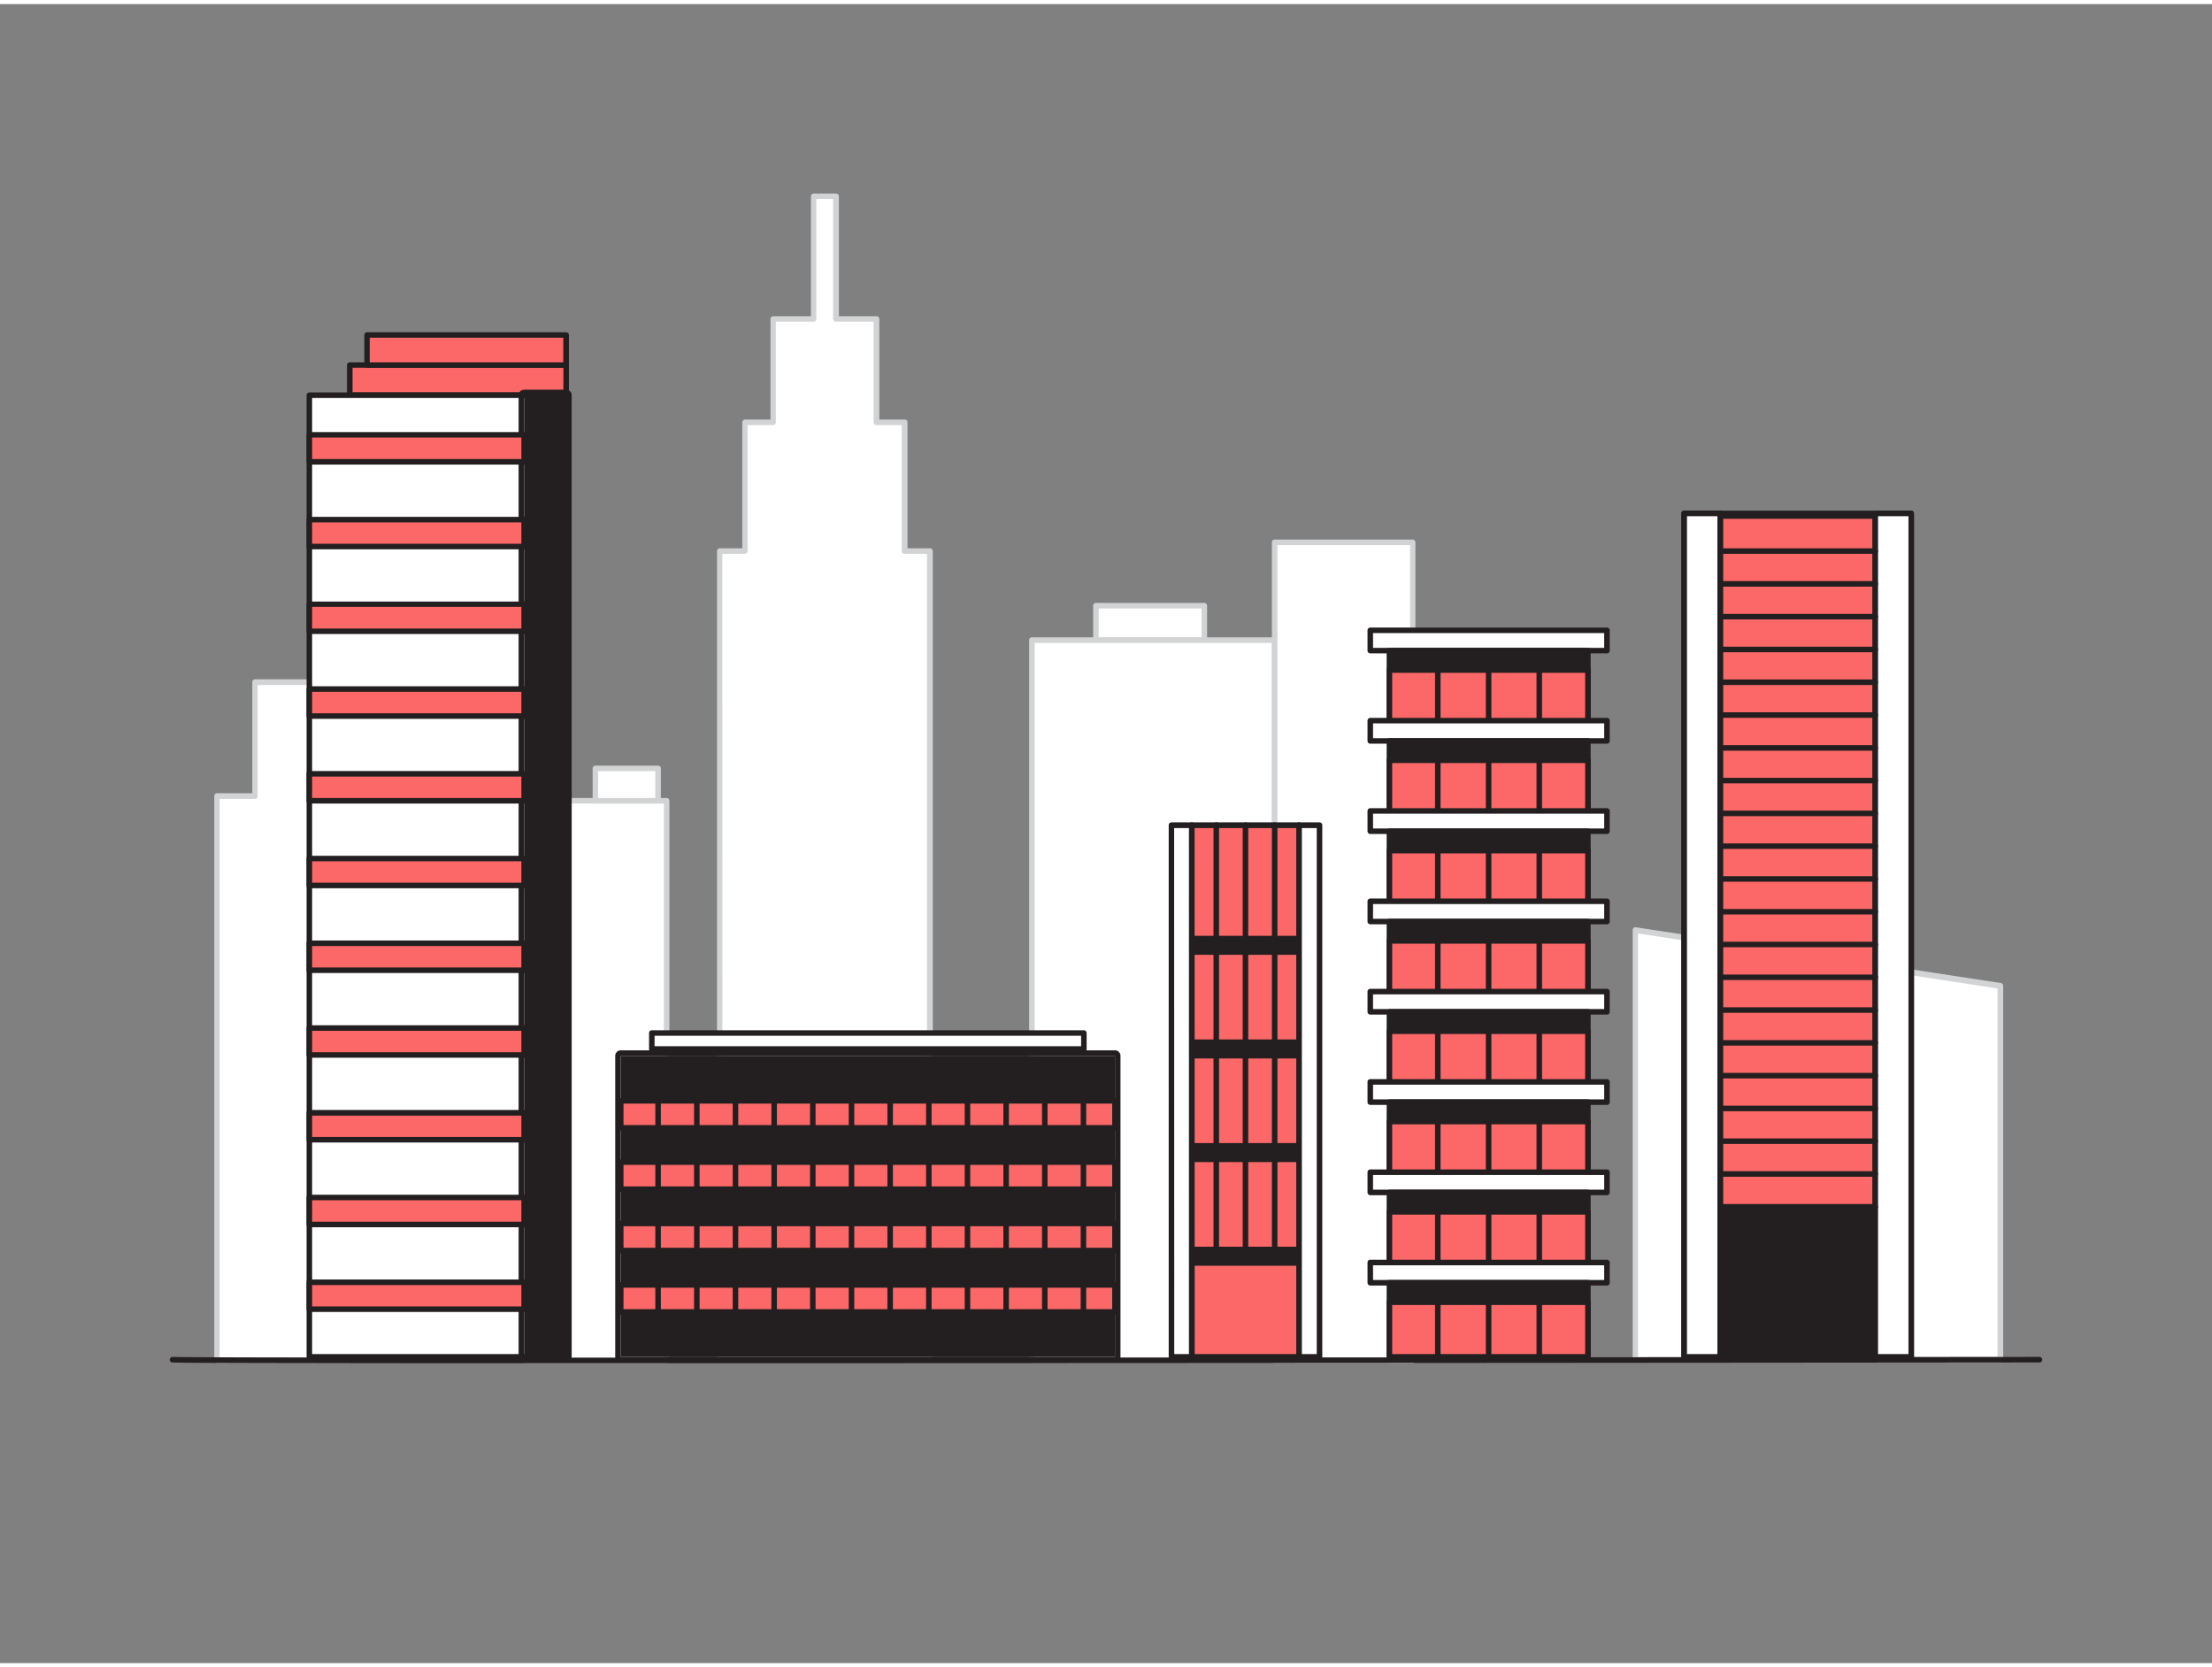 <svg xmlns="http://www.w3.org/2000/svg" viewBox="0 0 400 300" width="406" height="306" class="illustration styles_illustrationTablet__1DWOa"><rect x="0" y="0" width="400" height="300" fill="#808080" stroke="none"/><g id="_227_city_buildings_flatline" data-name="#227_city_buildings_flatline"><rect x="198.18" y="108.78" width="19.6" height="6.29" fill="#fff"></rect><path d="M217.78,115.57h-19.6a.5.5,0,0,1-.5-.5v-6.29a.5.5,0,0,1,.5-.5h19.6a.51.51,0,0,1,.5.5v6.29A.5.5,0,0,1,217.78,115.57Zm-19.1-1h18.6v-5.29h-18.6Z" fill="#d1d3d4"></path><rect x="94.78" y="144.06" width="25.77" height="101.21" fill="#fff"></rect><path d="M120.55,245.77H94.78a.5.5,0,0,1-.5-.5V144.06a.5.5,0,0,1,.5-.5h25.77a.5.5,0,0,1,.5.5V245.27A.5.5,0,0,1,120.55,245.77Zm-25.27-1h24.77V144.56H95.28Z" fill="#d1d3d4"></path><polygon points="87.81 122.63 46.08 122.63 46.08 143.23 39.21 143.23 39.21 245.2 63.25 245.2 63.25 158.02 87.81 158.02 87.81 122.63" fill="#fff"></polygon><path d="M63.25,245.7h-24a.5.5,0,0,1-.5-.5v-102a.5.5,0,0,1,.5-.5h6.37v-20.1a.5.5,0,0,1,.5-.5H87.81a.5.5,0,0,1,.5.5V158a.5.5,0,0,1-.5.5H63.75V245.2A.5.5,0,0,1,63.25,245.7Zm-23.54-1h23V158a.5.5,0,0,1,.5-.5H87.31V123.13H46.58v20.1a.5.5,0,0,1-.5.5H39.71Z" fill="#d1d3d4"></path><polygon points="295.71 167.43 361.74 177.52 361.74 245.13 295.71 245.13 295.71 167.43" fill="#fff"></polygon><path d="M361.74,245.63h-66a.5.5,0,0,1-.5-.5v-77.7a.52.52,0,0,1,.17-.38.51.51,0,0,1,.41-.11l66,10.08a.51.51,0,0,1,.42.5v67.61A.5.5,0,0,1,361.74,245.63Zm-65.53-1h65V178l-65-9.94Z" fill="#d1d3d4"></path><rect x="186.6" y="115.02" width="43.91" height="130.18" fill="#fff"></rect><path d="M230.5,245.7H186.6a.5.5,0,0,1-.5-.5V115a.5.5,0,0,1,.5-.5h43.9a.5.5,0,0,1,.5.5V245.2A.5.5,0,0,1,230.5,245.7Zm-43.4-1H230V115.52H187.1Z" fill="#d1d3d4"></path><rect x="230.5" y="97.33" width="24.94" height="147.94" fill="#fff"></rect><path d="M255.45,245.77H230.5a.5.5,0,0,1-.5-.5V97.33a.5.5,0,0,1,.5-.5h24.95a.5.5,0,0,1,.5.5V245.27A.5.5,0,0,1,255.45,245.77Zm-24.45-1H255V97.83H231Z" fill="#d1d3d4"></path><polygon points="163.59 98.91 163.59 75.62 158.49 75.62 158.49 56.94 151.18 56.94 151.18 34.76 147.13 34.76 147.13 56.94 139.81 56.94 139.81 75.62 134.71 75.62 134.71 98.91 130.14 98.91 130.14 244.68 168.16 244.74 168.16 98.91 163.59 98.91" fill="#fff"></polygon><path d="M168.16,245.24h0l-38-.07a.5.5,0,0,1-.5-.5V98.91a.51.51,0,0,1,.5-.5h4.07V75.62a.51.51,0,0,1,.5-.5h4.6V56.94a.5.5,0,0,1,.5-.5h6.82V34.76a.5.5,0,0,1,.5-.5h4.05a.5.5,0,0,1,.5.5V56.44h6.81a.5.5,0,0,1,.5.5V75.12h4.6a.5.5,0,0,1,.5.5V98.41h4.07a.51.51,0,0,1,.5.5V244.74a.49.49,0,0,1-.15.36A.5.5,0,0,1,168.16,245.24Zm-37.52-1.06,37,.06V99.41h-4.07a.5.5,0,0,1-.5-.5V76.12h-4.6a.5.5,0,0,1-.5-.5V57.44h-6.81a.5.5,0,0,1-.5-.5V35.26h-3.05V56.94a.5.5,0,0,1-.5.5h-6.82V75.62a.5.5,0,0,1-.5.5h-4.6V98.91a.5.5,0,0,1-.5.5h-4.07Z" fill="#d1d3d4"></path><rect x="63.25" y="65.28" width="39.13" height="5.45" fill="#fc6868"></rect><path d="M102.38,71.23H63.25a.5.5,0,0,1-.5-.5V65.28a.5.5,0,0,1,.5-.5h39.13a.51.51,0,0,1,.5.5v5.45A.51.51,0,0,1,102.38,71.23Zm-38.63-1h38.13V65.78H63.75Z" fill="#231f20"></path><rect x="66.36" y="59.84" width="36.02" height="5.45" fill="#fc6868"></rect><path d="M102.38,65.78h-36a.5.5,0,0,1-.5-.5V59.84a.5.5,0,0,1,.5-.5h36a.5.5,0,0,1,.5.5v5.44A.5.5,0,0,1,102.38,65.78Zm-35.52-1h35V60.34h-35Z" fill="#231f20"></path><rect x="55.94" y="70.73" width="46.44" height="173.88" fill="#fff"></rect><path d="M102.38,245.11H55.94a.5.5,0,0,1-.5-.5V70.73a.5.5,0,0,1,.5-.5h46.44a.5.5,0,0,1,.5.5V244.61A.51.51,0,0,1,102.38,245.11Zm-45.94-1h45.44V71.23H56.44Z" fill="#231f20"></path><rect x="94.78" y="70.73" width="7.6" height="173.88" fill="#231f20"></rect><path d="M102.38,70.73V244.61h-7.6V70.73h7.6m0-1h-7.6a1,1,0,0,0-1,1V244.61a1,1,0,0,0,1,1h7.6a1,1,0,0,0,1-1V70.73a1,1,0,0,0-1-1Z" fill="#231f20"></path><rect x="55.94" y="77.89" width="38.84" height="4.87" fill="#fc6868"></rect><path d="M94.78,83.27H55.94a.5.5,0,0,1-.5-.5V77.89a.5.5,0,0,1,.5-.5H94.78a.5.5,0,0,1,.5.5v4.88A.5.5,0,0,1,94.78,83.27Zm-38.34-1H94.28V78.39H56.44Z" fill="#231f20"></path><rect x="55.94" y="93.22" width="38.84" height="4.87" fill="#fc6868"></rect><path d="M94.78,98.59H55.94a.5.5,0,0,1-.5-.5V93.22a.5.5,0,0,1,.5-.5H94.78a.5.5,0,0,1,.5.5v4.87A.5.5,0,0,1,94.78,98.59Zm-38.34-1H94.28V93.72H56.44Z" fill="#231f20"></path><rect x="55.94" y="108.54" width="38.84" height="4.87" fill="#fc6868"></rect><path d="M94.78,113.91H55.94a.5.5,0,0,1-.5-.5v-4.87a.5.5,0,0,1,.5-.5H94.78a.5.5,0,0,1,.5.5v4.87A.5.5,0,0,1,94.78,113.91Zm-38.34-1H94.28V109H56.44Z" fill="#231f20"></path><rect x="55.94" y="123.86" width="38.84" height="4.87" fill="#fc6868"></rect><path d="M94.78,129.24H55.94a.5.5,0,0,1-.5-.5v-4.88a.5.5,0,0,1,.5-.5H94.78a.5.5,0,0,1,.5.5v4.88A.5.5,0,0,1,94.78,129.24Zm-38.34-1H94.28v-3.88H56.44Z" fill="#231f20"></path><rect x="55.94" y="139.19" width="38.84" height="4.87" fill="#fc6868"></rect><path d="M94.78,144.56H55.94a.5.5,0,0,1-.5-.5v-4.87a.5.5,0,0,1,.5-.5H94.78a.5.5,0,0,1,.5.5v4.87A.5.5,0,0,1,94.78,144.56Zm-38.34-1H94.28v-3.87H56.44Z" fill="#231f20"></path><rect x="55.94" y="154.51" width="38.84" height="4.87" fill="#fc6868"></rect><path d="M94.78,159.88H55.94a.5.5,0,0,1-.5-.5v-4.87a.5.5,0,0,1,.5-.5H94.78a.5.5,0,0,1,.5.5v4.87A.5.5,0,0,1,94.78,159.88Zm-38.34-1H94.28V155H56.44Z" fill="#231f20"></path><rect x="55.94" y="169.83" width="38.84" height="4.87" fill="#fc6868"></rect><path d="M94.78,175.21H55.94a.5.5,0,0,1-.5-.5v-4.88a.5.5,0,0,1,.5-.5H94.78a.5.5,0,0,1,.5.5v4.88A.5.5,0,0,1,94.78,175.21Zm-38.34-1H94.28v-3.88H56.44Z" fill="#231f20"></path><rect x="55.94" y="185.16" width="38.84" height="4.87" fill="#fc6868"></rect><path d="M94.78,190.53H55.94a.5.5,0,0,1-.5-.5v-4.87a.5.5,0,0,1,.5-.5H94.78a.5.5,0,0,1,.5.5V190A.5.5,0,0,1,94.78,190.53Zm-38.34-1H94.28v-3.87H56.44Z" fill="#231f20"></path><rect x="55.94" y="200.48" width="38.84" height="4.87" fill="#fc6868"></rect><path d="M94.78,205.85H55.94a.5.5,0,0,1-.5-.5v-4.87a.5.5,0,0,1,.5-.5H94.78a.5.5,0,0,1,.5.5v4.87A.5.5,0,0,1,94.78,205.85Zm-38.34-1H94.28V201H56.44Z" fill="#231f20"></path><rect x="55.94" y="215.8" width="38.84" height="4.87" fill="#fc6868"></rect><path d="M94.78,221.18H55.94a.5.5,0,0,1-.5-.5V215.8a.5.5,0,0,1,.5-.5H94.78a.5.5,0,0,1,.5.5v4.88A.5.5,0,0,1,94.78,221.18Zm-38.34-1H94.28V216.3H56.44Z" fill="#231f20"></path><rect x="55.94" y="231.13" width="38.84" height="4.87" fill="#fc6868"></rect><path d="M94.78,236.5H55.94a.5.5,0,0,1-.5-.5v-4.87a.5.5,0,0,1,.5-.5H94.78a.5.5,0,0,1,.5.5V236A.5.5,0,0,1,94.78,236.5Zm-38.34-1H94.28v-3.87H56.44Z" fill="#231f20"></path><rect x="117.87" y="186.06" width="78.14" height="2.88" fill="#fff"></rect><path d="M196,189.44H117.87a.5.5,0,0,1-.5-.5v-2.88a.5.5,0,0,1,.5-.5H196a.5.5,0,0,1,.5.5v2.88A.5.5,0,0,1,196,189.44Zm-77.64-1h77.14v-1.88H118.37Z" fill="#231f20"></path><rect x="112.25" y="190.19" width="89.37" height="54.41" fill="#231f20"></rect><path d="M201.62,190.19v54.42H112.25V190.19h89.37m0-1H112.25a1,1,0,0,0-1,1v54.42a1,1,0,0,0,1,1h89.37a1,1,0,0,0,1-1V190.19a1,1,0,0,0-1-1Z" fill="#231f20"></path><rect x="112.25" y="198.32" width="89.37" height="4.89" fill="#fc6868"></rect><path d="M201.62,203.71H112.25a.5.5,0,0,1-.5-.5v-4.89a.5.5,0,0,1,.5-.5h89.37a.5.5,0,0,1,.5.5v4.89A.5.5,0,0,1,201.62,203.71Zm-88.87-1h88.37v-3.89H112.75Z" fill="#231f20"></path><path d="M119,203.71a.5.5,0,0,1-.5-.5v-4.89a.5.5,0,0,1,.5-.5.5.5,0,0,1,.5.5v4.89A.5.5,0,0,1,119,203.71Z" fill="#231f20"></path><rect x="125.51" y="198.32" width="1" height="4.89" fill="#231f20"></rect><rect x="132.5" y="198.32" width="1" height="4.89" fill="#231f20"></rect><rect x="139.49" y="198.32" width="1" height="4.89" fill="#231f20"></rect><rect x="146.48" y="198.32" width="1" height="4.89" fill="#231f20"></rect><rect x="153.48" y="198.32" width="1" height="4.89" fill="#231f20"></rect><rect x="160.47" y="198.32" width="1" height="4.89" fill="#231f20"></rect><rect x="167.46" y="198.32" width="1" height="4.89" fill="#231f20"></rect><rect x="174.45" y="198.32" width="1" height="4.89" fill="#231f20"></rect><rect x="181.44" y="198.32" width="1" height="4.89" fill="#231f20"></rect><rect x="188.43" y="198.32" width="1" height="4.89" fill="#231f20"></rect><rect x="195.42" y="198.32" width="1" height="4.89" fill="#231f20"></rect><rect x="112.25" y="209.41" width="89.37" height="4.89" fill="#fc6868"></rect><path d="M201.62,214.8H112.25a.5.5,0,0,1-.5-.5v-4.89a.5.5,0,0,1,.5-.5h89.37a.5.5,0,0,1,.5.5v4.89A.5.5,0,0,1,201.62,214.8Zm-88.87-1h88.37v-3.89H112.75Z" fill="#231f20"></path><path d="M119,214.8a.5.5,0,0,1-.5-.5v-4.89a.5.5,0,0,1,.5-.5.5.5,0,0,1,.5.5v4.89A.5.5,0,0,1,119,214.8Z" fill="#231f20"></path><rect x="125.51" y="209.41" width="1" height="4.89" fill="#231f20"></rect><rect x="132.5" y="209.41" width="1" height="4.89" fill="#231f20"></rect><rect x="139.49" y="209.41" width="1" height="4.89" fill="#231f20"></rect><rect x="146.48" y="209.41" width="1" height="4.89" fill="#231f20"></rect><rect x="153.48" y="209.41" width="1" height="4.89" fill="#231f20"></rect><rect x="160.47" y="209.41" width="1" height="4.89" fill="#231f20"></rect><rect x="167.46" y="209.41" width="1" height="4.89" fill="#231f20"></rect><rect x="174.45" y="209.41" width="1" height="4.89" fill="#231f20"></rect><rect x="181.44" y="209.41" width="1" height="4.89" fill="#231f20"></rect><rect x="188.43" y="209.41" width="1" height="4.89" fill="#231f20"></rect><rect x="195.42" y="209.41" width="1" height="4.89" fill="#231f20"></rect><rect x="112.25" y="220.5" width="89.37" height="4.89" fill="#fc6868"></rect><path d="M201.62,225.89H112.25a.5.5,0,0,1-.5-.5V220.5a.5.5,0,0,1,.5-.5h89.37a.5.5,0,0,1,.5.5v4.89A.5.5,0,0,1,201.62,225.89Zm-88.87-1h88.37V221H112.75Z" fill="#231f20"></path><path d="M119,225.89a.5.5,0,0,1-.5-.5V220.5a.5.5,0,0,1,.5-.5.5.5,0,0,1,.5.5v4.89A.5.5,0,0,1,119,225.89Z" fill="#231f20"></path><rect x="125.51" y="220.5" width="1" height="4.89" fill="#231f20"></rect><rect x="132.5" y="220.5" width="1" height="4.89" fill="#231f20"></rect><rect x="139.49" y="220.5" width="1" height="4.89" fill="#231f20"></rect><rect x="146.48" y="220.5" width="1" height="4.89" fill="#231f20"></rect><rect x="153.48" y="220.5" width="1" height="4.89" fill="#231f20"></rect><rect x="160.47" y="220.5" width="1" height="4.89" fill="#231f20"></rect><rect x="167.46" y="220.5" width="1" height="4.89" fill="#231f20"></rect><rect x="174.45" y="220.5" width="1" height="4.89" fill="#231f20"></rect><rect x="181.44" y="220.5" width="1" height="4.89" fill="#231f20"></rect><rect x="188.43" y="220.5" width="1" height="4.89" fill="#231f20"></rect><rect x="195.42" y="220.5" width="1" height="4.89" fill="#231f20"></rect><rect x="112.25" y="231.59" width="89.37" height="4.89" fill="#fc6868"></rect><path d="M201.62,237H112.25a.5.5,0,0,1-.5-.5v-4.89a.5.5,0,0,1,.5-.5h89.37a.5.5,0,0,1,.5.5v4.89A.5.5,0,0,1,201.62,237Zm-88.87-1h88.37v-3.89H112.75Z" fill="#231f20"></path><path d="M119,237a.5.5,0,0,1-.5-.5v-4.89a.5.5,0,0,1,.5-.5.5.5,0,0,1,.5.5v4.89A.5.5,0,0,1,119,237Z" fill="#231f20"></path><rect x="125.51" y="231.59" width="1" height="4.89" fill="#231f20"></rect><rect x="132.5" y="231.59" width="1" height="4.89" fill="#231f20"></rect><rect x="139.49" y="231.59" width="1" height="4.89" fill="#231f20"></rect><rect x="146.48" y="231.59" width="1" height="4.89" fill="#231f20"></rect><rect x="153.48" y="231.59" width="1" height="4.89" fill="#231f20"></rect><rect x="160.47" y="231.59" width="1" height="4.89" fill="#231f20"></rect><rect x="167.46" y="231.59" width="1" height="4.89" fill="#231f20"></rect><rect x="174.45" y="231.59" width="1" height="4.89" fill="#231f20"></rect><rect x="181.44" y="231.59" width="1" height="4.89" fill="#231f20"></rect><rect x="188.43" y="231.59" width="1" height="4.89" fill="#231f20"></rect><rect x="195.42" y="231.59" width="1" height="4.89" fill="#231f20"></rect><rect x="304.56" y="92.1" width="41.05" height="152.51" fill="#fff"></rect><path d="M345.61,245.11H304.56a.5.5,0,0,1-.5-.5V92.1a.5.5,0,0,1,.5-.5h41.05a.5.5,0,0,1,.5.5V244.61A.5.5,0,0,1,345.61,245.11Zm-40.55-1h40.05V92.6H305.06Z" fill="#231f20"></path><rect x="311.06" y="92.57" width="28.06" height="124.92" fill="#fc6868"></rect><path d="M339.11,218H311.06a.5.5,0,0,1-.5-.5V92.57a.5.5,0,0,1,.5-.5h28.05a.5.5,0,0,1,.5.5V217.48A.5.5,0,0,1,339.11,218Zm-27.55-1h27.05V93.07H311.56Z" fill="#231f20"></path><rect x="304.56" y="92.1" width="6.5" height="152.51" fill="#fff"></rect><path d="M311.06,245.11h-6.5a.5.5,0,0,1-.5-.5V92.1a.5.5,0,0,1,.5-.5h6.5a.5.5,0,0,1,.5.5V244.61A.51.51,0,0,1,311.06,245.11Zm-6-1h5.5V92.6h-5.5Z" fill="#231f20"></path><rect x="339.11" y="92.1" width="6.5" height="152.51" fill="#fff"></rect><path d="M345.61,245.11h-6.5a.51.51,0,0,1-.5-.5V92.1a.5.5,0,0,1,.5-.5h6.5a.5.5,0,0,1,.5.5V244.61A.5.5,0,0,1,345.61,245.11Zm-6-1h5.5V92.6h-5.5Z" fill="#231f20"></path><path d="M339.11,99.41H311.06a.5.5,0,0,1-.5-.5.5.5,0,0,1,.5-.5h28.05a.5.5,0,0,1,.5.5A.5.5,0,0,1,339.11,99.41Z" fill="#231f20"></path><path d="M339.11,105.34H311.06a.5.5,0,0,1-.5-.5.5.5,0,0,1,.5-.5h28.05a.5.5,0,0,1,.5.5A.5.5,0,0,1,339.11,105.34Z" fill="#231f20"></path><path d="M339.11,111.27H311.06a.5.5,0,0,1,0-1h28.05a.5.5,0,0,1,0,1Z" fill="#231f20"></path><path d="M339.11,117.2H311.06a.5.5,0,0,1-.5-.5.5.5,0,0,1,.5-.5h28.05a.5.5,0,0,1,.5.5A.5.5,0,0,1,339.11,117.2Z" fill="#231f20"></path><path d="M339.11,123.13H311.06a.5.5,0,0,1-.5-.5.5.5,0,0,1,.5-.5h28.05a.5.5,0,0,1,.5.5A.5.5,0,0,1,339.11,123.13Z" fill="#231f20"></path><path d="M339.11,129.06H311.06a.5.5,0,0,1-.5-.5.5.5,0,0,1,.5-.5h28.05a.5.5,0,0,1,.5.5A.5.5,0,0,1,339.11,129.06Z" fill="#231f20"></path><path d="M339.11,135H311.06a.5.5,0,0,1-.5-.5.5.5,0,0,1,.5-.5h28.05a.5.5,0,0,1,.5.5A.5.5,0,0,1,339.11,135Z" fill="#231f20"></path><path d="M339.11,140.91H311.06a.5.5,0,0,1-.5-.5.5.5,0,0,1,.5-.5h28.05a.5.5,0,0,1,.5.5A.5.5,0,0,1,339.11,140.91Z" fill="#231f20"></path><path d="M339.11,146.84H311.06a.5.5,0,0,1,0-1h28.05a.5.5,0,0,1,0,1Z" fill="#231f20"></path><path d="M339.11,152.77H311.06a.5.5,0,0,1,0-1h28.05a.5.5,0,0,1,0,1Z" fill="#231f20"></path><path d="M339.11,158.7H311.06a.5.5,0,0,1-.5-.5.5.5,0,0,1,.5-.5h28.05a.5.5,0,0,1,.5.5A.5.5,0,0,1,339.11,158.7Z" fill="#231f20"></path><path d="M339.11,164.63H311.06a.5.5,0,0,1-.5-.5.5.5,0,0,1,.5-.5h28.05a.5.5,0,0,1,.5.5A.5.5,0,0,1,339.11,164.63Z" fill="#231f20"></path><path d="M339.11,170.55H311.06a.5.5,0,0,1-.5-.5.5.5,0,0,1,.5-.5h28.05a.5.5,0,0,1,.5.5A.5.5,0,0,1,339.11,170.55Z" fill="#231f20"></path><path d="M339.11,176.48H311.06a.5.5,0,0,1-.5-.5.5.5,0,0,1,.5-.5h28.05a.5.5,0,0,1,.5.5A.5.5,0,0,1,339.11,176.48Z" fill="#231f20"></path><path d="M339.11,182.41H311.06a.5.5,0,0,1,0-1h28.05a.5.5,0,0,1,0,1Z" fill="#231f20"></path><path d="M339.11,188.34H311.06a.5.5,0,0,1,0-1h28.05a.5.5,0,0,1,0,1Z" fill="#231f20"></path><path d="M339.11,194.27H311.06a.5.5,0,0,1-.5-.5.5.5,0,0,1,.5-.5h28.05a.5.5,0,0,1,.5.5A.5.5,0,0,1,339.11,194.27Z" fill="#231f20"></path><path d="M339.11,200.2H311.06a.5.5,0,0,1-.5-.5.5.5,0,0,1,.5-.5h28.05a.5.5,0,0,1,.5.5A.5.5,0,0,1,339.11,200.2Z" fill="#231f20"></path><path d="M339.11,206.12H311.06a.5.5,0,0,1-.5-.5.5.5,0,0,1,.5-.5h28.05a.5.5,0,0,1,.5.5A.5.5,0,0,1,339.11,206.12Z" fill="#231f20"></path><path d="M339.11,212.05H311.06a.5.5,0,0,1-.5-.5.5.5,0,0,1,.5-.5h28.05a.5.5,0,0,1,.5.5A.5.5,0,0,1,339.11,212.05Z" fill="#231f20"></path><path d="M339.11,218H311.06a.5.5,0,0,1-.5-.5.5.5,0,0,1,.5-.5h28.05a.5.5,0,0,1,.5.5A.5.5,0,0,1,339.11,218Z" fill="#231f20"></path><rect x="304.56" y="92.1" width="6.5" height="152.51" fill="#fff"></rect><path d="M311.06,245.11h-6.5a.5.5,0,0,1-.5-.5V92.1a.5.5,0,0,1,.5-.5h6.5a.5.5,0,0,1,.5.5V244.61A.51.51,0,0,1,311.06,245.11Zm-6-1h5.5V92.6h-5.5Z" fill="#231f20"></path><rect x="311.06" y="217.48" width="28.06" height="27.12" fill="#231f20"></rect><rect x="215.52" y="148.47" width="19.4" height="96.13" fill="#fc6868"></rect><path d="M234.92,245.11h-19.4a.51.51,0,0,1-.5-.5V148.47a.5.5,0,0,1,.5-.5h19.4a.5.5,0,0,1,.5.5v96.14A.5.5,0,0,1,234.92,245.11Zm-18.9-1h18.4V149H216Z" fill="#231f20"></path><rect x="211.84" y="148.47" width="3.68" height="96.13" fill="#fff"></rect><path d="M215.52,245.11h-3.68a.5.5,0,0,1-.5-.5V148.47a.5.5,0,0,1,.5-.5h3.68a.5.5,0,0,1,.5.5v96.14A.5.5,0,0,1,215.52,245.11Zm-3.18-1H215V149h-2.68Z" fill="#231f20"></path><rect x="234.92" y="148.47" width="3.68" height="96.13" fill="#fff"></rect><path d="M238.61,245.11h-3.69a.51.51,0,0,1-.5-.5V148.47a.5.5,0,0,1,.5-.5h3.69a.5.5,0,0,1,.5.5v96.14A.51.51,0,0,1,238.61,245.11Zm-3.19-1h2.69V149h-2.69Z" fill="#231f20"></path><path d="M219.94,226.92a.5.5,0,0,1-.5-.5V148.47a.5.5,0,0,1,.5-.5.5.5,0,0,1,.5.5v77.95A.5.5,0,0,1,219.94,226.92Z" fill="#231f20"></path><path d="M225.22,226.92a.5.5,0,0,1-.5-.5V148.47a.5.5,0,0,1,.5-.5.5.5,0,0,1,.5.5v77.95A.5.5,0,0,1,225.22,226.92Z" fill="#231f20"></path><path d="M230.5,226.92a.5.5,0,0,1-.5-.5V148.47a.5.5,0,0,1,.5-.5.5.5,0,0,1,.5.5v77.95A.5.5,0,0,1,230.5,226.92Z" fill="#231f20"></path><rect x="215.52" y="168.48" width="19.4" height="3.44" fill="#231f20"></rect><rect x="215.52" y="187.22" width="19.4" height="3.44" fill="#231f20"></rect><rect x="215.52" y="205.96" width="19.4" height="3.44" fill="#231f20"></rect><rect x="215.52" y="224.7" width="19.4" height="3.44" fill="#231f20"></rect><rect x="247.79" y="113.24" width="42.8" height="3.66" fill="#fff"></rect><path d="M290.59,117.41h-42.8a.51.51,0,0,1-.5-.5v-3.67a.51.51,0,0,1,.5-.5h42.8a.5.5,0,0,1,.5.5v3.67A.5.5,0,0,1,290.59,117.41Zm-42.3-1h41.8v-2.67h-41.8Z" fill="#231f20"></path><rect x="251.25" y="116.9" width="35.89" height="3.52" fill="#fff"></rect><path d="M287.14,120.92H251.25a.5.5,0,0,1-.5-.5v-3.51a.5.5,0,0,1,.5-.5h35.89a.5.5,0,0,1,.5.5v3.51A.5.5,0,0,1,287.14,120.92Zm-35.39-1h34.89v-2.51H251.75Z" fill="#231f20"></path><rect x="251.25" y="116.9" width="35.89" height="3.52" fill="#231f20"></rect><rect x="251.25" y="120.42" width="35.89" height="9.87" fill="#fff"></rect><path d="M287.14,130.79H251.25a.5.5,0,0,1-.5-.5v-9.87a.5.5,0,0,1,.5-.5h35.89a.5.5,0,0,1,.5.5v9.87A.5.5,0,0,1,287.14,130.79Zm-35.39-1h34.89v-8.87H251.75Z" fill="#231f20"></path><rect x="251.25" y="120.42" width="35.89" height="9.87" fill="#fc6868"></rect><path d="M287.14,130.79H251.25a.5.5,0,0,1-.5-.5v-9.87a.5.5,0,0,1,.5-.5h35.89a.5.5,0,0,1,.5.5v9.87A.5.5,0,0,1,287.14,130.79Zm-35.39-1h34.89v-8.87H251.75Z" fill="#231f20"></path><path d="M260,130.79a.5.5,0,0,1-.5-.5v-9.87a.51.51,0,0,1,.5-.5.5.5,0,0,1,.5.5v9.87A.5.5,0,0,1,260,130.79Z" fill="#231f20"></path><path d="M269.19,130.79a.5.5,0,0,1-.5-.5v-9.87a.51.51,0,0,1,.5-.5.5.5,0,0,1,.5.5v9.87A.5.5,0,0,1,269.19,130.79Z" fill="#231f20"></path><path d="M278.35,130.79a.5.5,0,0,1-.5-.5v-9.87a.5.5,0,0,1,.5-.5.51.51,0,0,1,.5.5v9.87A.5.5,0,0,1,278.35,130.79Z" fill="#231f20"></path><rect x="247.79" y="129.57" width="42.8" height="3.66" fill="#fff"></rect><path d="M290.59,133.74h-42.8a.51.51,0,0,1-.5-.5v-3.67a.51.51,0,0,1,.5-.5h42.8a.5.5,0,0,1,.5.5v3.67A.5.5,0,0,1,290.59,133.74Zm-42.3-1h41.8v-2.67h-41.8Z" fill="#231f20"></path><rect x="251.25" y="133.24" width="35.89" height="3.52" fill="#fff"></rect><path d="M287.14,137.25H251.25a.5.5,0,0,1-.5-.5v-3.51a.5.5,0,0,1,.5-.5h35.89a.5.5,0,0,1,.5.5v3.51A.5.5,0,0,1,287.14,137.25Zm-35.39-1h34.89v-2.51H251.75Z" fill="#231f20"></path><rect x="251.25" y="133.24" width="35.89" height="3.52" fill="#231f20"></rect><rect x="251.25" y="136.75" width="35.89" height="9.87" fill="#fff"></rect><path d="M287.14,147.12H251.25a.5.5,0,0,1-.5-.5v-9.87a.5.5,0,0,1,.5-.5h35.89a.5.5,0,0,1,.5.5v9.87A.5.5,0,0,1,287.14,147.12Zm-35.39-1h34.89v-8.87H251.75Z" fill="#231f20"></path><rect x="251.25" y="136.75" width="35.89" height="9.87" fill="#fc6868"></rect><path d="M287.14,147.12H251.25a.5.5,0,0,1-.5-.5v-9.87a.5.5,0,0,1,.5-.5h35.89a.5.5,0,0,1,.5.5v9.87A.5.5,0,0,1,287.14,147.12Zm-35.39-1h34.89v-8.87H251.75Z" fill="#231f20"></path><path d="M260,147.12a.5.5,0,0,1-.5-.5v-9.87a.51.51,0,0,1,.5-.5.5.5,0,0,1,.5.5v9.87A.5.5,0,0,1,260,147.12Z" fill="#231f20"></path><path d="M269.19,147.12a.5.5,0,0,1-.5-.5v-9.87a.51.51,0,0,1,.5-.5.5.5,0,0,1,.5.5v9.87A.5.5,0,0,1,269.19,147.12Z" fill="#231f20"></path><path d="M278.35,147.12a.5.5,0,0,1-.5-.5v-9.87a.5.5,0,0,1,.5-.5.51.51,0,0,1,.5.5v9.87A.5.5,0,0,1,278.35,147.12Z" fill="#231f20"></path><rect x="247.79" y="145.9" width="42.8" height="3.66" fill="#fff"></rect><path d="M290.59,150.07h-42.8a.51.51,0,0,1-.5-.5V145.9a.51.51,0,0,1,.5-.5h42.8a.5.5,0,0,1,.5.5v3.67A.5.5,0,0,1,290.59,150.07Zm-42.3-1h41.8V146.4h-41.8Z" fill="#231f20"></path><rect x="251.25" y="149.57" width="35.89" height="3.52" fill="#fff"></rect><path d="M287.14,153.58H251.25a.5.5,0,0,1-.5-.5v-3.51a.5.5,0,0,1,.5-.5h35.89a.5.5,0,0,1,.5.5v3.51A.5.5,0,0,1,287.14,153.58Zm-35.39-1h34.89v-2.51H251.75Z" fill="#231f20"></path><rect x="251.25" y="149.57" width="35.89" height="3.52" fill="#231f20"></rect><rect x="251.25" y="153.08" width="35.89" height="9.87" fill="#fff"></rect><path d="M287.14,163.45H251.25a.5.5,0,0,1-.5-.5v-9.87a.5.5,0,0,1,.5-.5h35.89a.5.5,0,0,1,.5.5V163A.5.5,0,0,1,287.14,163.45Zm-35.39-1h34.89v-8.87H251.75Z" fill="#231f20"></path><rect x="251.25" y="153.08" width="35.89" height="9.87" fill="#fc6868"></rect><path d="M287.14,163.45H251.25a.5.5,0,0,1-.5-.5v-9.87a.5.5,0,0,1,.5-.5h35.89a.5.5,0,0,1,.5.5V163A.5.5,0,0,1,287.14,163.45Zm-35.39-1h34.89v-8.87H251.75Z" fill="#231f20"></path><path d="M260,163.45a.5.5,0,0,1-.5-.5v-9.87a.51.51,0,0,1,.5-.5.5.5,0,0,1,.5.5V163A.5.5,0,0,1,260,163.45Z" fill="#231f20"></path><path d="M269.19,163.45a.5.5,0,0,1-.5-.5v-9.87a.51.51,0,0,1,.5-.5.5.5,0,0,1,.5.5V163A.5.5,0,0,1,269.19,163.45Z" fill="#231f20"></path><path d="M278.35,163.45a.5.5,0,0,1-.5-.5v-9.87a.5.5,0,0,1,.5-.5.51.51,0,0,1,.5.5V163A.5.5,0,0,1,278.35,163.45Z" fill="#231f20"></path><rect x="247.79" y="162.23" width="42.8" height="3.66" fill="#fff"></rect><path d="M290.59,166.4h-42.8a.51.51,0,0,1-.5-.5v-3.66a.5.5,0,0,1,.5-.5h42.8a.5.5,0,0,1,.5.5v3.66A.5.5,0,0,1,290.59,166.4Zm-42.3-1h41.8v-2.66h-41.8Z" fill="#231f20"></path><rect x="251.25" y="165.9" width="35.89" height="3.52" fill="#fff"></rect><path d="M287.14,169.91H251.25a.5.5,0,0,1-.5-.5V165.9a.5.5,0,0,1,.5-.5h35.89a.5.5,0,0,1,.5.5v3.51A.5.5,0,0,1,287.14,169.91Zm-35.39-1h34.89V166.4H251.75Z" fill="#231f20"></path><rect x="251.25" y="165.9" width="35.89" height="3.52" fill="#231f20"></rect><rect x="251.25" y="169.41" width="35.89" height="9.87" fill="#fff"></rect><path d="M287.14,179.78H251.25a.5.5,0,0,1-.5-.5v-9.87a.5.5,0,0,1,.5-.5h35.89a.5.5,0,0,1,.5.5v9.87A.5.5,0,0,1,287.14,179.78Zm-35.39-1h34.89v-8.87H251.75Z" fill="#231f20"></path><rect x="251.25" y="169.41" width="35.89" height="9.87" fill="#fc6868"></rect><path d="M287.14,179.78H251.25a.5.5,0,0,1-.5-.5v-9.87a.5.5,0,0,1,.5-.5h35.89a.5.5,0,0,1,.5.5v9.87A.5.5,0,0,1,287.14,179.78Zm-35.39-1h34.89v-8.87H251.75Z" fill="#231f20"></path><path d="M260,179.78a.5.5,0,0,1-.5-.5v-9.87a.51.51,0,0,1,.5-.5.5.5,0,0,1,.5.5v9.87A.5.5,0,0,1,260,179.78Z" fill="#231f20"></path><path d="M269.19,179.78a.5.5,0,0,1-.5-.5v-9.87a.51.51,0,0,1,.5-.5.5.5,0,0,1,.5.5v9.87A.5.5,0,0,1,269.19,179.78Z" fill="#231f20"></path><path d="M278.35,179.78a.5.5,0,0,1-.5-.5v-9.87a.5.5,0,0,1,.5-.5.51.51,0,0,1,.5.5v9.87A.5.5,0,0,1,278.35,179.78Z" fill="#231f20"></path><rect x="247.79" y="178.57" width="42.8" height="3.66" fill="#fff"></rect><path d="M290.59,182.73h-42.8a.51.51,0,0,1-.5-.5v-3.66a.5.5,0,0,1,.5-.5h42.8a.5.5,0,0,1,.5.5v3.66A.5.5,0,0,1,290.59,182.73Zm-42.3-1h41.8v-2.66h-41.8Z" fill="#231f20"></path><rect x="251.25" y="182.23" width="35.89" height="3.52" fill="#fff"></rect><path d="M287.14,186.24H251.25a.5.5,0,0,1-.5-.5v-3.51a.5.5,0,0,1,.5-.5h35.89a.5.5,0,0,1,.5.5v3.51A.5.5,0,0,1,287.14,186.24Zm-35.39-1h34.89v-2.51H251.75Z" fill="#231f20"></path><rect x="251.25" y="182.23" width="35.89" height="3.52" fill="#231f20"></rect><rect x="251.25" y="185.74" width="35.89" height="9.87" fill="#fff"></rect><path d="M287.14,196.11H251.25a.5.5,0,0,1-.5-.5v-9.87a.5.5,0,0,1,.5-.5h35.89a.5.5,0,0,1,.5.5v9.87A.5.5,0,0,1,287.14,196.11Zm-35.39-1h34.89v-8.87H251.75Z" fill="#231f20"></path><rect x="251.25" y="185.74" width="35.89" height="9.87" fill="#fc6868"></rect><path d="M287.14,196.11H251.25a.5.5,0,0,1-.5-.5v-9.87a.5.5,0,0,1,.5-.5h35.89a.5.5,0,0,1,.5.5v9.87A.5.5,0,0,1,287.14,196.11Zm-35.39-1h34.89v-8.87H251.75Z" fill="#231f20"></path><path d="M260,196.11a.5.5,0,0,1-.5-.5v-9.87a.51.51,0,0,1,.5-.5.5.5,0,0,1,.5.5v9.87A.5.5,0,0,1,260,196.11Z" fill="#231f20"></path><path d="M269.19,196.11a.5.5,0,0,1-.5-.5v-9.87a.51.51,0,0,1,.5-.5.5.5,0,0,1,.5.5v9.87A.5.5,0,0,1,269.19,196.11Z" fill="#231f20"></path><path d="M278.35,196.11a.5.5,0,0,1-.5-.5v-9.87a.5.5,0,0,1,.5-.5.51.51,0,0,1,.5.5v9.87A.5.5,0,0,1,278.35,196.11Z" fill="#231f20"></path><rect x="247.79" y="194.9" width="42.8" height="3.66" fill="#fff"></rect><path d="M290.59,199.06h-42.8a.51.51,0,0,1-.5-.5V194.9a.5.5,0,0,1,.5-.5h42.8a.5.5,0,0,1,.5.5v3.66A.5.5,0,0,1,290.59,199.06Zm-42.3-1h41.8V195.4h-41.8Z" fill="#231f20"></path><rect x="251.25" y="198.56" width="35.89" height="3.52" fill="#fff"></rect><path d="M287.14,202.57H251.25a.5.5,0,0,1-.5-.5v-3.51a.5.5,0,0,1,.5-.5h35.89a.5.5,0,0,1,.5.5v3.51A.5.5,0,0,1,287.14,202.57Zm-35.39-1h34.89v-2.51H251.75Z" fill="#231f20"></path><rect x="251.25" y="198.56" width="35.89" height="3.52" fill="#231f20"></rect><rect x="251.25" y="202.07" width="35.89" height="9.87" fill="#fff"></rect><path d="M287.14,212.44H251.25a.5.5,0,0,1-.5-.5v-9.87a.5.5,0,0,1,.5-.5h35.89a.5.5,0,0,1,.5.5v9.87A.5.5,0,0,1,287.14,212.44Zm-35.39-1h34.89v-8.87H251.75Z" fill="#231f20"></path><rect x="251.25" y="202.07" width="35.89" height="9.87" fill="#fc6868"></rect><path d="M287.14,212.44H251.25a.5.5,0,0,1-.5-.5v-9.87a.5.5,0,0,1,.5-.5h35.89a.5.5,0,0,1,.5.5v9.87A.5.5,0,0,1,287.14,212.44Zm-35.39-1h34.89v-8.87H251.75Z" fill="#231f20"></path><path d="M260,212.44a.5.5,0,0,1-.5-.5v-9.87a.51.51,0,0,1,.5-.5.5.5,0,0,1,.5.5v9.87A.5.5,0,0,1,260,212.44Z" fill="#231f20"></path><path d="M269.19,212.44a.5.5,0,0,1-.5-.5v-9.87a.51.51,0,0,1,.5-.5.5.5,0,0,1,.5.5v9.87A.5.5,0,0,1,269.19,212.44Z" fill="#231f20"></path><path d="M278.35,212.44a.5.5,0,0,1-.5-.5v-9.87a.5.5,0,0,1,.5-.5.51.51,0,0,1,.5.5v9.87A.5.5,0,0,1,278.35,212.44Z" fill="#231f20"></path><rect x="247.79" y="211.23" width="42.8" height="3.66" fill="#fff"></rect><path d="M290.59,215.39h-42.8a.51.51,0,0,1-.5-.5v-3.66a.5.5,0,0,1,.5-.5h42.8a.5.5,0,0,1,.5.5v3.66A.5.5,0,0,1,290.59,215.39Zm-42.3-1h41.8v-2.66h-41.8Z" fill="#231f20"></path><rect x="251.25" y="214.89" width="35.89" height="3.52" fill="#fff"></rect><path d="M287.14,218.9H251.25a.5.5,0,0,1-.5-.5v-3.51a.5.5,0,0,1,.5-.5h35.89a.5.5,0,0,1,.5.5v3.51A.5.5,0,0,1,287.14,218.9Zm-35.39-1h34.89v-2.51H251.75Z" fill="#231f20"></path><rect x="251.25" y="214.89" width="35.89" height="3.52" fill="#231f20"></rect><rect x="251.25" y="218.4" width="35.89" height="9.87" fill="#fff"></rect><path d="M287.14,228.77H251.25a.5.5,0,0,1-.5-.5V218.4a.5.5,0,0,1,.5-.5h35.89a.5.5,0,0,1,.5.5v9.87A.5.5,0,0,1,287.14,228.77Zm-35.39-1h34.89V218.9H251.75Z" fill="#231f20"></path><rect x="251.25" y="218.4" width="35.89" height="9.87" fill="#fc6868"></rect><path d="M287.14,228.77H251.25a.5.5,0,0,1-.5-.5V218.4a.5.5,0,0,1,.5-.5h35.89a.5.5,0,0,1,.5.5v9.87A.5.5,0,0,1,287.14,228.77Zm-35.39-1h34.89V218.9H251.75Z" fill="#231f20"></path><path d="M260,228.77a.5.5,0,0,1-.5-.5V218.4a.51.51,0,0,1,.5-.5.5.5,0,0,1,.5.5v9.87A.5.5,0,0,1,260,228.77Z" fill="#231f20"></path><path d="M269.19,228.77a.5.5,0,0,1-.5-.5V218.4a.51.51,0,0,1,.5-.5.5.5,0,0,1,.5.5v9.87A.5.5,0,0,1,269.19,228.77Z" fill="#231f20"></path><path d="M278.35,228.77a.5.5,0,0,1-.5-.5V218.4a.5.5,0,0,1,.5-.5.51.51,0,0,1,.5.5v9.87A.5.5,0,0,1,278.35,228.77Z" fill="#231f20"></path><rect x="247.79" y="227.56" width="42.8" height="3.66" fill="#fff"></rect><path d="M290.59,231.72h-42.8a.51.51,0,0,1-.5-.5v-3.66a.5.5,0,0,1,.5-.5h42.8a.5.5,0,0,1,.5.5v3.66A.5.5,0,0,1,290.59,231.72Zm-42.3-1h41.8v-2.66h-41.8Z" fill="#231f20"></path><rect x="251.25" y="231.22" width="35.89" height="3.52" fill="#fff"></rect><path d="M287.14,235.24H251.25a.5.5,0,0,1-.5-.5v-3.52a.5.5,0,0,1,.5-.5h35.89a.5.5,0,0,1,.5.5v3.52A.5.5,0,0,1,287.14,235.24Zm-35.39-1h34.89v-2.52H251.75Z" fill="#231f20"></path><rect x="251.25" y="231.22" width="35.89" height="3.52" fill="#231f20"></rect><rect x="251.25" y="234.73" width="35.89" height="9.87" fill="#fff"></rect><path d="M287.14,245.11H251.25a.5.5,0,0,1-.5-.5v-9.87a.5.5,0,0,1,.5-.5h35.89a.5.5,0,0,1,.5.5v9.87A.5.5,0,0,1,287.14,245.11Zm-35.39-1h34.89v-8.87H251.75Z" fill="#231f20"></path><rect x="251.25" y="234.73" width="35.89" height="9.87" fill="#fc6868"></rect><path d="M287.14,245.11H251.25a.5.5,0,0,1-.5-.5v-9.87a.5.5,0,0,1,.5-.5h35.89a.5.5,0,0,1,.5.5v9.87A.5.5,0,0,1,287.14,245.11Zm-35.39-1h34.89v-8.87H251.75Z" fill="#231f20"></path><path d="M260,245.11a.51.51,0,0,1-.5-.5v-9.87a.5.5,0,0,1,.5-.5.5.5,0,0,1,.5.5v9.87A.5.5,0,0,1,260,245.11Z" fill="#231f20"></path><path d="M269.19,245.11a.51.51,0,0,1-.5-.5v-9.87a.5.5,0,0,1,.5-.5.5.5,0,0,1,.5.5v9.87A.5.5,0,0,1,269.19,245.11Z" fill="#231f20"></path><path d="M278.35,245.11a.5.5,0,0,1-.5-.5v-9.87a.5.5,0,0,1,.5-.5.5.5,0,0,1,.5.5v9.87A.51.51,0,0,1,278.35,245.11Z" fill="#231f20"></path><path d="M120.88,245.77c-50.36,0-88.57,0-89.73-.14a.5.5,0,0,1-.45-.54.52.52,0,0,1,.55-.46c3.33.31,334.21,0,337.55,0h0a.5.5,0,0,1,.5.5.5.5,0,0,1-.5.5C359.82,245.64,217.84,245.77,120.88,245.77Z" fill="#231f20"></path><rect x="107.67" y="138.21" width="11.35" height="5.85" fill="#fff"></rect><path d="M119,144.56H107.67a.5.5,0,0,1-.5-.5v-5.85a.5.5,0,0,1,.5-.5H119a.5.5,0,0,1,.5.5v5.85A.5.5,0,0,1,119,144.56Zm-10.85-1h10.35v-4.85H108.17Z" fill="#d1d3d4"></path></g></svg>